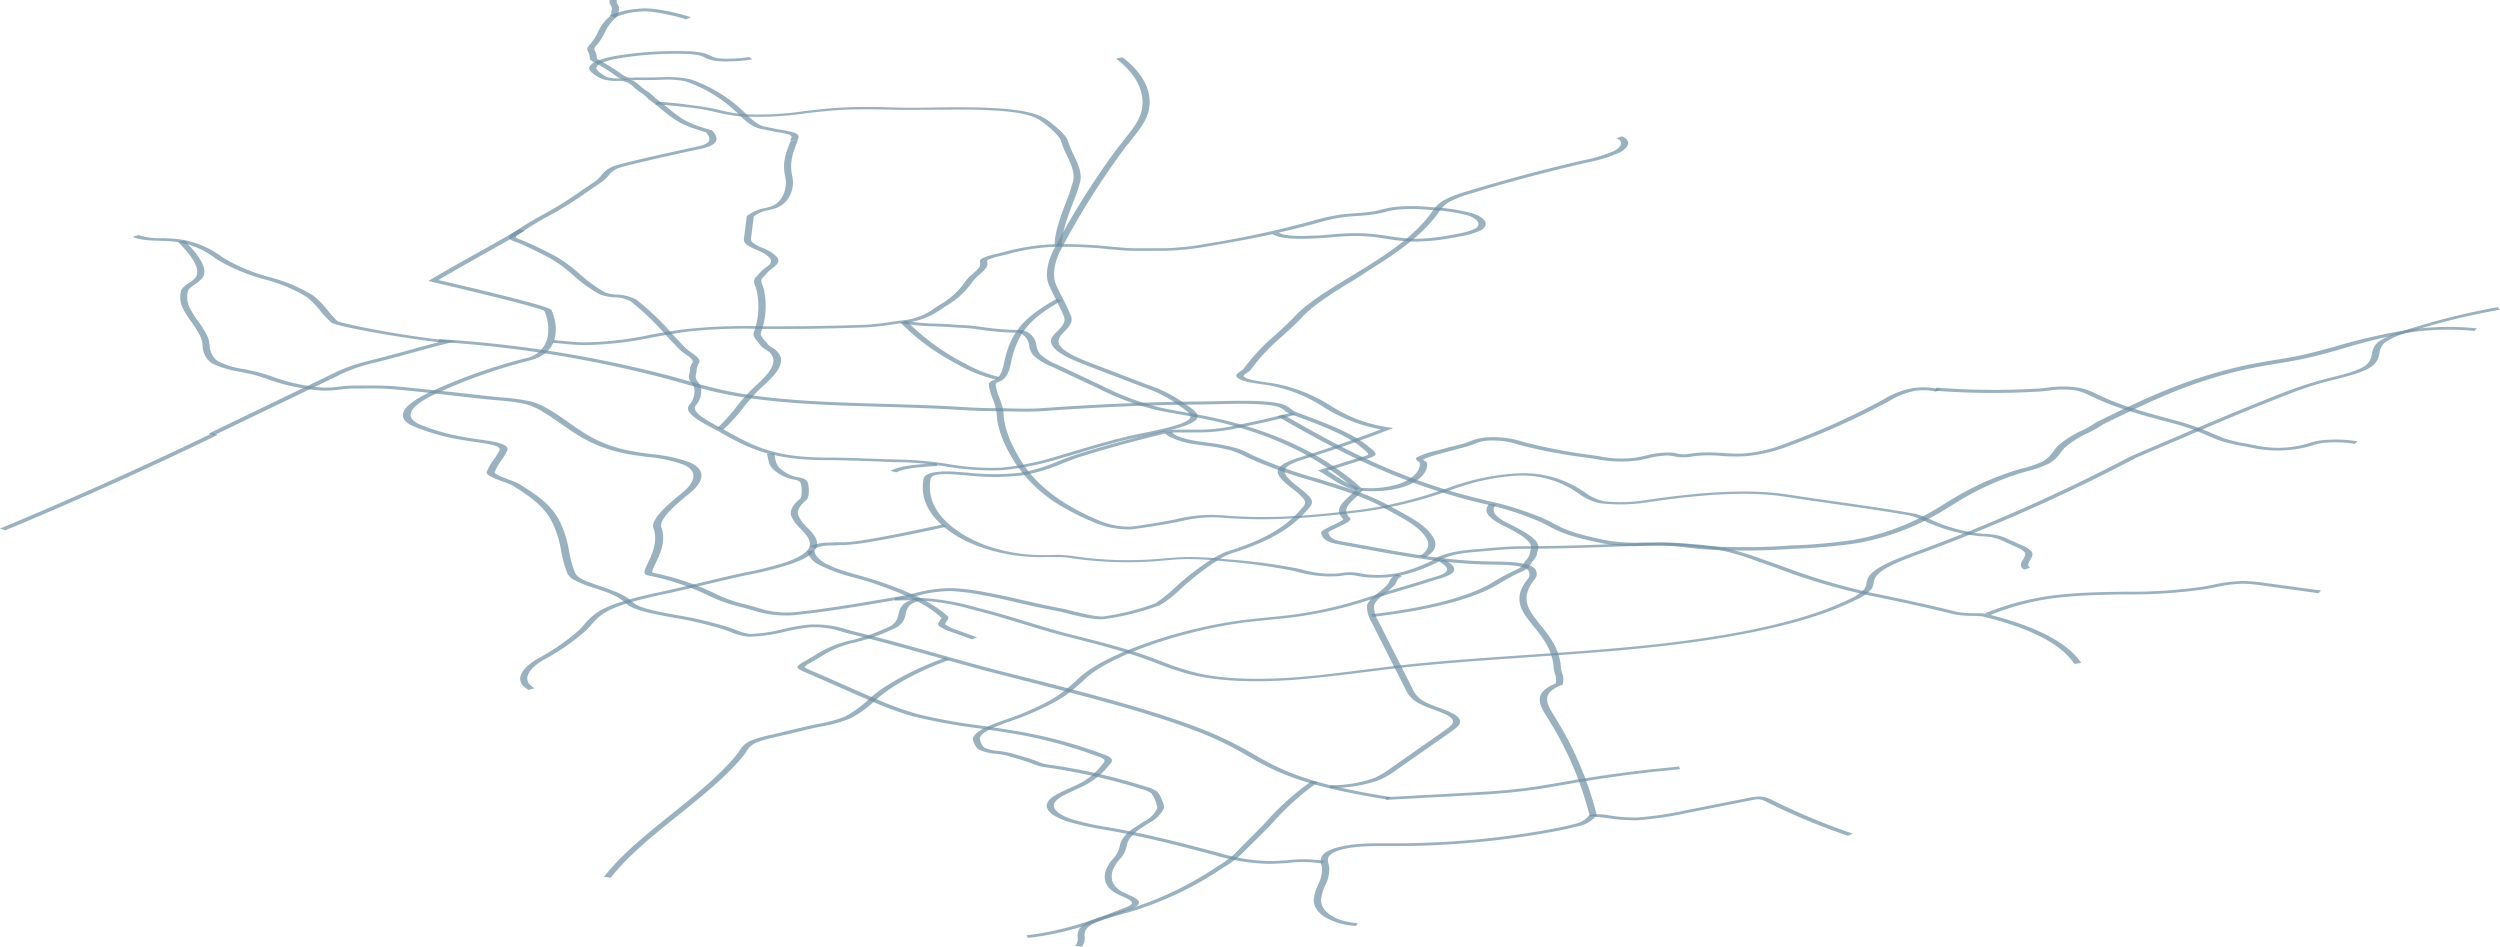 <svg id="Layer_3" data-name="Layer 3" xmlns="http://www.w3.org/2000/svg" viewBox="0 0 451.72 171.06">
  <defs>
    <style>
      .cls-1 {
        fill: rgba(255, 148, 156, 0.5);
        fill: rgba(231, 148, 36, 0.7);
        fill: rgba(112, 144, 165, 0.7);
      }
    </style>
  </defs>
  <title>transit</title>
  <g>
    <path class="cls-1" d="M134.8,354.55l.3-.48a215.22,215.22,0,0,1,42.19,6.78l2.31.65c2.24.64,4.56,1.3,7,1.83,8.54,1.84,18.89,2.14,28.89,2.43,4.16.12,8.45.25,12.59.48l1.18.07c1.77.1,3.6.21,5.41.22,1,0,2.1,0,3.13.05,2.1.05,4.27.1,6.32-.05,10.39-.74,19.49-1.12,28.62-1.2l2.87-.05c3.91-.09,8.35-.2,11.2.39a4.8,4.8,0,0,1,2.16,1,4.61,4.61,0,0,0,1.22.69c4.67,1.72,10,3.68,12.86,6.15l.24.2c.69.53,1.22,1,.86,1.37a4.31,4.31,0,0,1-1.63.65l-.46.13c-1.18.35-2.34.72-3.45,1.07l-3,.93c.57.33,1.08.66,1.58,1a18.26,18.26,0,0,0,4.23,2.18l-.91.37a18.76,18.76,0,0,1-4.43-2.27c-.59-.38-1.2-.77-1.88-1.15l-.34-.19.5-.15,3.45-1.07c1.12-.36,2.28-.72,3.47-1.08l.53-.15a3.44,3.44,0,0,0,1.11-.4c.2-.19-.48-.72-.81-1l-.27-.21c-2.79-2.4-7.78-4.24-12.6-6a5.8,5.8,0,0,1-1.43-.8,3.65,3.65,0,0,0-1.69-.78c-2.55-.53-7-.42-10.54-.34l-2.92.06c-9.06.07-18.08.45-28.4,1.19-2.22.16-4.47.1-6.65.05-1,0-2-.05-3-.05-1.91,0-3.79-.12-5.6-.22l-1.18-.07c-4.08-.23-8.36-.36-12.49-.48-10.14-.29-20.62-.6-29.4-2.48-2.53-.55-4.88-1.22-7.15-1.87l-2.3-.64A213.71,213.71,0,0,0,134.8,354.55Z" transform="translate(-55.73 -292.79)"/>
    <path class="cls-1" d="M274.87,393.74a11.81,11.81,0,0,1,3.62-1.62c3.37-1.17,8.47-2.94,12.11-7.1l.18-.19c.81-.91,1.08-1.22.33-2.11a12.71,12.71,0,0,0-1.76-1.55c-1.61-1.26-3.44-2.69-2.48-3.89.72-.91,2.76-1.56,4.57-2.12,4.78-1.5,9.42-3.11,13.8-4.79a28.51,28.51,0,0,1-10.29-4,27.13,27.13,0,0,0-10.18-4l-1-.14c-1.91-.27-4.07-.58-4.62-1.39-.22-.32.3-.67.75-1a2.19,2.19,0,0,0,.53-.42,36.55,36.55,0,0,1,5.8-6.16c1.23-1.13,2.51-2.3,3.62-3.48,2.22-2.36,6.37-4.87,10-7.08l2.53-1.55c5.14-3.19,9.12-6.07,11.85-9.76.09-.11.17-.23.25-.34a6.42,6.42,0,0,1,2-2,20.85,20.85,0,0,1,4.3-1.68c6.6-2,13.6-3.91,20.83-5.57l.22-.05a25.6,25.6,0,0,0,5.53-1.68c1.27-.66,1.86-1.7.45-2.31l1-.34c1.84.8,1.16,2.11-.42,2.93a27.37,27.37,0,0,1-5.95,1.82l-.21.05c-7.17,1.65-14.13,3.51-20.68,5.53a19,19,0,0,0-4,1.54,6.1,6.1,0,0,0-1.88,1.88l-.25.35c-2.78,3.75-6.81,6.66-12,9.89L301,343c-3.62,2.19-7.72,4.67-9.89,7-1.12,1.19-2.41,2.37-3.65,3.51a35.62,35.62,0,0,0-5.73,6.08,2.58,2.58,0,0,1-.66.55c-.3.21-.71.49-.62.62.4.58,2.17.83,3.89,1.08l1,.14A28.37,28.37,0,0,1,296,366a26,26,0,0,0,10.59,4l.91.13-.72.27c-4.62,1.79-9.53,3.51-14.61,5.1-1.73.54-3.51,1.1-4.11,1.86-.81,1,.9,2.36,2.41,3.54a13.68,13.68,0,0,1,1.83,1.61c.87,1,.49,1.47-.34,2.42l-.18.19c-3.76,4.29-9,6.12-12.5,7.33a11.42,11.42,0,0,0-3.25,1.41Z" transform="translate(-55.73 -292.79)"/>
    <path class="cls-1" d="M218.53,351.19l.67-.43a40.39,40.39,0,0,0,5.81.51c.9,0,1.84.09,2.7.15l1.68.1a31.37,31.37,0,0,1,3.65.34,49.89,49.89,0,0,0,7.59.56l-.09.5a53.16,53.16,0,0,1-8-.6,28.54,28.54,0,0,0-3.36-.31l-1.74-.11c-.82-.06-1.69-.09-2.61-.14A40.71,40.71,0,0,1,218.53,351.19Z" transform="translate(-55.73 -292.79)"/>
    <path class="cls-1" d="M93.41,371.14l22.26-10.73a32.06,32.06,0,0,1,3.43-1.48c1.26-.44,2.69-.8,4.07-1.15,2.47-.62,4.51-1.18,6.48-1.72,1.66-.46,3.37-.93,5.35-1.44-6.35-.73-18.5-2.8-19.44-3.58a17.46,17.46,0,0,1-1.88-2,15.4,15.4,0,0,0-2.55-2.6,28.08,28.08,0,0,0-7.62-3.18,33.81,33.81,0,0,1-8.34-3.45l-.53-.35a15.34,15.34,0,0,0-7.29-3c-.78-.09-1.69-.12-2.57-.15-1.91-.06-3.89-.13-5.07-.74l1.05-.31a11.94,11.94,0,0,0,4.22.56c.93,0,1.9.07,2.8.16a16.72,16.72,0,0,1,8,3.19l.52.34a32.85,32.85,0,0,0,8.07,3.34,29.25,29.25,0,0,1,7.91,3.31,15.63,15.63,0,0,1,2.64,2.68,16.71,16.71,0,0,0,1.83,2h0c.69.39,11.62,2.67,20,3.47l1.36.13-1.23.31c-2.47.62-4.51,1.18-6.48,1.72s-4,1.11-6.53,1.74c-1.34.33-2.72.68-3.9,1.1a29.46,29.46,0,0,0-3.27,1.41L94.4,371.43Z" transform="translate(-55.73 -292.79)"/>
    <path class="cls-1" d="M55.73,388.29l2.42-1c12.38-5.22,24.46-10.67,35.89-16.2l1,.29c-11.44,5.54-23.54,11-35.95,16.23l-2.42,1Z" transform="translate(-55.73 -292.79)"/>
    <path class="cls-1" d="M151.17,417.41c-2.93-1.69-.93-4.07,1.7-5.6a39.12,39.12,0,0,0,7.57-5.24c.35-.35.63-.67.9-1a12.77,12.77,0,0,1,1.81-1.77c2.35-1.85,7.11-3,11.91-4.05,2.51-.53,5.08-1.15,7.57-1.74s5.1-1.22,7.64-1.76a62.12,62.12,0,0,0,7.61-1.92c2.45-.87,3.92-1.89,4.15-2.87.25-1.13-.66-2.1-1.63-3.12a7,7,0,0,1-1.73-2.39c-.28-.86.32-2,1.59-3,.42-.33.37-2.12.2-2.69s-.52-.67-1.21-.81a7.27,7.27,0,0,1-2.16-.71c-2.18-1.19-2.35-2-2.6-3.17-.05-.24-.11-.51-.18-.8l1.28-.08c.08.3.13.56.18.81.25,1.19.39,1.85,2.39,2.93a5.67,5.67,0,0,0,1.75.58c1,.2,1.61.39,1.83,1.16.1.31.37,2.42-.33,3-1.15.89-1.7,1.92-1.46,2.67a6.62,6.62,0,0,0,1.66,2.29c1,1,2,2.09,1.7,3.33s-1.88,2.25-4.59,3.21a64,64,0,0,1-7.89,2c-2.51.53-5.08,1.15-7.57,1.74s-5.1,1.22-7.64,1.76c-4.59,1-9.14,2.1-11.32,3.81a11.8,11.8,0,0,0-1.74,1.71c-.28.31-.56.64-.92,1a39.56,39.56,0,0,1-7.71,5.34c-2.41,1.4-4.27,3.56-1.67,5.06l.09.05-1.08.3Z" transform="translate(-55.73 -292.79)"/>
    <path class="cls-1" d="M216.61,377.87c1.82-1,5.09-1.17,8-1.36l.32,0,.13.49-.32,0c-2.63.17-5.61.36-7.08,1.14Z" transform="translate(-55.73 -292.79)"/>
    <path class="cls-1" d="M203.73,394.84a4,4,0,0,1-2.17-2.5l1.29-.07c.43,2.3,4.17,3.37,8.14,4.5,1.3.37,2.64.75,3.89,1.19,4.36,1.51,9.21,3.44,12.14,6.24.22.22,0,.5-.2.79s-.38.52-.25.64a7.49,7.49,0,0,0,2.06,1l3.63,1.31-.91.37L227.71,407a8.21,8.21,0,0,1-2.32-1.11c-.31-.27-.06-.62.19-1,.11-.15.3-.41.24-.48-2.85-2.72-7.58-4.6-11.84-6.08-1.2-.42-2.53-.79-3.81-1.16A30.24,30.24,0,0,1,203.73,394.84Z" transform="translate(-55.73 -292.79)"/>
    <path class="cls-1" d="M185.25,370.21a30.2,30.2,0,0,0,3.48-3.83,32.32,32.32,0,0,1,3.52-3.88c2.7-2.4,4.77-4.87,1.69-6.65l0,0A2.57,2.57,0,0,1,193,355a3.08,3.08,0,0,0-.26-.33l0,0c-.47-.55-1.06-1.22-.8-1.83a13.59,13.59,0,0,0,.52-7.51,2.94,2.94,0,0,0-.23-.73c-.24-.61-.49-1.24.2-1.87.14-.13.31-.32.49-.52a6.26,6.26,0,0,1,1-.95c1.61-1.11,1.42-1.58,0-2.61a11.75,11.75,0,0,0-1.36-.66,10.57,10.57,0,0,1-1.77-.9c-.43-.36-.7-.63-.65-1.07l.5-4c0-.25.19-.35.42-.48a2.09,2.09,0,0,0,.27-.16,7.48,7.48,0,0,1,2.67-1l.77-.2c2.5-.67,3.28-3.61,2.86-5.38-.58-2.46,0-4.22,1-6.63l1.27,0c-1,2.38-1.55,4.11-1,6.51a5.29,5.29,0,0,1-.37,3.28,4.55,4.55,0,0,1-3.08,2.58l-.81.21a6.24,6.24,0,0,0-2.17.77,2.44,2.44,0,0,1-.39.24c-.13.07-.15.08-.16.2l-.5,4c0,.32.13.51.54.85a12.12,12.12,0,0,0,1.59.79,12.23,12.23,0,0,1,1.5.74c1.64,1.15,1.89,1.79,0,3.09a5.51,5.51,0,0,0-.88.87c-.19.21-.37.4-.53.55-.54.49-.33,1-.1,1.59a3.61,3.61,0,0,1,.24.77,13.85,13.85,0,0,1-.54,7.63c-.21.48.32,1.1.75,1.59l.05,0,.28.36a1.91,1.91,0,0,0,.8.72l0,0c3.4,2,1.24,4.58-1.6,7.11A31.53,31.53,0,0,0,190,366.5a31.68,31.68,0,0,1-3.53,3.88Z" transform="translate(-55.73 -292.79)"/>
    <path class="cls-1" d="M159.51,397.6a2.92,2.92,0,0,1-1.21-1.1,18.77,18.77,0,0,1-1.18-4.24c-.19-.93-.37-1.81-.56-2.4-1.28-4-2.65-5.92-8.21-9.33a12.55,12.55,0,0,0-1.7-.7c-1.47-.55-3-1.12-3-1.68a9.45,9.45,0,0,1,1.34-2.39,11.57,11.57,0,0,0,1-1.62c.26-.78-1.51-1.09-4.45-1.5-.9-.13-1.83-.26-2.65-.42a37.84,37.84,0,0,1-8.59-2.47c-2-.93-4-3,4.13-6.58a99,99,0,0,1,16.25-5.64,4.94,4.94,0,0,0,4-3.83,8.07,8.07,0,0,0-.6-4.74c-.25-.22-3.11-1.18-19.26-5l-1.2-.28-.5-.13.35-.2c2.56-1.52,5.32-3.07,8-4.57s5.41-3,8-4.56l1.07.25c-2.57,1.52-5.33,3.07-8,4.57s-5.15,2.9-7.61,4.35l.65.15c17.14,4,19.65,4.94,19.81,5.3,1.15,2.53,1.79,7.69-4,9.1a96.49,96.49,0,0,0-15.94,5.55c-3.22,1.4-8,4-4,5.94a37.22,37.22,0,0,0,8.22,2.35c.76.15,1.65.27,2.51.39,2.64.37,5.62.79,5.22,2a11.21,11.21,0,0,1-1,1.68,9.7,9.7,0,0,0-1.29,2.28c0,.36,1.49.92,2.59,1.33a14,14,0,0,1,1.87.79c5.69,3.49,7.08,5.44,8.39,9.52a23.28,23.28,0,0,1,.57,2.42,19,19,0,0,0,1.15,4.18c.5,1,2.34,1.59,4.47,2.32s4.55,1.54,5.86,2.86c1.09,1.1,4.11,1.66,7.93,2.37a67.67,67.67,0,0,1,9.81,2.34l.74.27a10.69,10.69,0,0,0,2.75.81,27.87,27.87,0,0,0,5.94-.87,39.35,39.35,0,0,1,4.62-.81,18.5,18.5,0,0,1,7,.89c.55.16,1.13.31,1.72.46,4.86,1.17,9.74,2.55,14.46,3.88,3.84,1.09,7.81,2.21,11.83,3.24l4.47,1.13c11.35,2.89,24.22,6.16,33.41,10a62.45,62.45,0,0,1,7.46,3.76c5,2.85,9.31,5.31,24.87,7.8l-.57.45c-15.88-2.53-20.5-5.17-25.38-7.95a60.1,60.1,0,0,0-7.36-3.71c-9.09-3.77-21.9-7-33.19-9.9L236,414.54c-4-1-8-2.16-11.87-3.24-4.92-1.39-9.57-2.7-14.4-3.87-.62-.15-1.21-.31-1.78-.47a15.78,15.78,0,0,0-6-.81,36.23,36.23,0,0,0-4.24.75,29.43,29.43,0,0,1-6.74.93,11.28,11.28,0,0,1-3.46-.94l-.7-.26a65.81,65.81,0,0,0-9.53-2.26c-3.9-.73-7.27-1.35-8.52-2.61s-3.41-2-5.54-2.7A20.86,20.86,0,0,1,159.51,397.6Z" transform="translate(-55.73 -292.79)"/>
    <path class="cls-1" d="M94.14,358.49l-.31-.19a4,4,0,0,1-1.49-3.07,5.93,5.93,0,0,0-.34-1.49A16.67,16.67,0,0,0,90.34,351a16.21,16.21,0,0,1-1.68-2.74,4.45,4.45,0,0,1-.22-2.93c.13-.5.81-1,1.47-1.44a4.08,4.08,0,0,0,1.26-1.11c.89-1.74-1.4-4.28-2.78-5.79l-.47-.53,1.23-.18.46.52c1.42,1.56,3.78,4.17,2.83,6A4.54,4.54,0,0,1,91,344.13c-.62.44-1.21.85-1.31,1.25a4.39,4.39,0,0,0,.21,2.8,17,17,0,0,0,1.66,2.7,16.21,16.21,0,0,1,1.68,2.74,6.07,6.07,0,0,1,.36,1.55A3.73,3.73,0,0,0,95,358a14.62,14.62,0,0,0,4.82,1.48c1.25.26,2.53.52,3.66.88l1.14.37a34.14,34.14,0,0,0,9.54,2.1,18.43,18.43,0,0,0,2.76-.17,22.12,22.12,0,0,1,2.91-.21h1.84c1.77,0,3.6,0,5.24.12,3.37.3,6.67.68,9.87,1s6.47.75,9.8,1.05a33.06,33.06,0,0,1,5.08.72,12.39,12.39,0,0,1,3,1.28c1.38.78,2.61,1.65,3.8,2.48,3,2.14,5.93,4.16,11.26,5.18,1.15.21,2.42.39,3.66.55a27.37,27.37,0,0,1,7.12,1.56c2.59,1.2,2.62,3.19.09,5.31l-.56.47c-2,1.65-5.34,4.42-4.79,5.94.88,2.45-.29,4.89-1.07,6.5-.34.7-.72,1.49-.54,1.66a46.62,46.62,0,0,1,11,3.63,26.64,26.64,0,0,0,5.37,2c1,.24,1.79.47,2.51.67a16.4,16.4,0,0,0,7.64.74c5.19-.53,13.72-2,18.3-2.8.88-.16,1.78-.36,2.66-.56a25.36,25.36,0,0,1,6.81-.89,43,43,0,0,1,6.32.83c2.43.45,4.54.94,6.59,1.41s4.11.94,6.49,1.39c.55.1,1.26.27,2.09.48,1.7.42,4.56,1.13,5.74,1a45.45,45.45,0,0,0,9.38-2.38,29.58,29.58,0,0,0,3.38-2.71,49.8,49.8,0,0,1,7-5.42l1,.27a49.1,49.1,0,0,0-6.89,5.32,21.1,21.1,0,0,1-3.66,2.87,47.39,47.39,0,0,1-9.9,2.51c-1.79.25-4.48-.41-6.86-1-.8-.2-1.48-.37-2-.46-2.43-.45-4.54-.93-6.59-1.4s-4.11-1-6.49-1.39a40,40,0,0,0-5.91-.79,23.12,23.12,0,0,0-6,.82c-.91.21-1.85.42-2.79.58-4.62.81-13.22,2.3-18.52,2.83a19.17,19.17,0,0,1-8.7-.8c-.71-.2-1.51-.43-2.44-.66a27.89,27.89,0,0,1-5.64-2.07,45.22,45.22,0,0,0-10.77-3.54c-.9-.21-.61-.82,0-2.14.76-1.58,1.91-4,1.06-6.34-.6-1.67,2.72-4.41,4.91-6.22l.55-.47c.87-.72,3.43-3.22.06-4.8a25.54,25.54,0,0,0-6.6-1.42c-1.27-.17-2.58-.35-3.79-.58-5.66-1.08-8.76-3.26-11.77-5.36-1.18-.83-2.39-1.68-3.75-2.45a11,11,0,0,0-2.72-1.16,31.26,31.26,0,0,0-4.68-.65c-3.36-.3-6.67-.69-9.87-1.06s-6.46-.74-9.79-1c-1.49-.14-3.24-.12-4.93-.11H119.7a21.53,21.53,0,0,0-2.52.19,21,21,0,0,1-3.25.19,36,36,0,0,1-10.22-2.21l-1.12-.36c-1-.33-2.27-.58-3.46-.83A17.89,17.89,0,0,1,94.14,358.49Z" transform="translate(-55.73 -292.79)"/>
    <path class="cls-1" d="M155.46,354.72l.34-.49,2.06.19a32.71,32.71,0,0,0,3.74.23,61.21,61.21,0,0,0,11.75-1.39c2.05-.37,4.16-.76,6.32-1a99.87,99.87,0,0,1,13.7-.51l2.8,0c5.15,0,10.51-.08,15.94-.28a41.94,41.94,0,0,0,4.49-.5l1.84-.26a11.63,11.63,0,0,0,6.24-2.29l.86-.56a14,14,0,0,0,4.69-4.32,7.09,7.09,0,0,1,1.14-1.15c.64-.58,1.37-1.24,1.43-1.61a1.55,1.55,0,0,0,0-.6c-.05-.26-.05-.4.45-.74a13.27,13.27,0,0,1,2.75-.83l.89-.22a40,40,0,0,1,8.84-1.45,80.75,80.75,0,0,1,11,.44l2.44.2c1.3.1,3.61.08,5.47.06l1.67,0a47.27,47.27,0,0,0,7.67-.86l.36-.05A171.24,171.24,0,0,0,291.75,333l1-.27a36.77,36.77,0,0,1,5.39-1.19c.86-.11,1.73-.17,2.58-.23a29.71,29.71,0,0,0,3.17-.33c.52-.09,1-.21,1.53-.34s1.24-.3,1.94-.41a30.41,30.41,0,0,1,6.95,0,33.93,33.93,0,0,1,7.58,1.13c2.12.72,3.21,2.06,1.34,3.08a15.15,15.15,0,0,1-4.07,1.13,39.93,39.93,0,0,1-7.59.88,36.89,36.89,0,0,1-5.46-.53,38.63,38.63,0,0,0-4.44-.48,43.36,43.36,0,0,0-5.28.22c-1,.08-2.05.16-3.1.21-2.84.13-6.21.15-7.62-.77-3.24.7-6.79,1.37-10.91,2.06l-.36.06a49.6,49.6,0,0,1-8.19.89l-1.64,0c-1.92,0-4.32.05-5.75-.06l-2.47-.21a78.19,78.19,0,0,0-10.52-.43,37.2,37.2,0,0,0-8.27,1.37l-.91.22a16.81,16.81,0,0,0-2.27.65c-.32.21-.31.24-.27.45a1.65,1.65,0,0,1,0,.65c-.07.47-.81,1.14-1.53,1.78a7.51,7.51,0,0,0-1.07,1.08,14.63,14.63,0,0,1-4.84,4.46l-.85.56a13.46,13.46,0,0,1-7,2.53c-.58.07-1.18.16-1.78.25a46.2,46.2,0,0,1-4.84.53c-5.48.2-10.89.3-16.08.28l-2.81,0a96.14,96.14,0,0,0-13.25.48c-2.08.27-4.16.66-6.17,1a64.26,64.26,0,0,1-12.35,1.44,34.31,34.31,0,0,1-4-.24C156.89,354.85,156.26,354.78,155.46,354.72Zm131.32-19.9c1.07.67,3.82.66,6.41.54,1,0,2-.12,3-.2a48.34,48.34,0,0,1,5.67-.23,43.31,43.31,0,0,1,4.77.51,35,35,0,0,0,5,.5,38.45,38.45,0,0,0,7-.83,14.11,14.11,0,0,0,3.54-.95c1.42-.78.49-1.87-1.2-2.44a31.57,31.57,0,0,0-7-1,27.83,27.83,0,0,0-6.2,0,17.18,17.18,0,0,0-1.73.37c-.54.13-1.1.26-1.7.37a34.1,34.1,0,0,1-3.49.36c-.84.06-1.64.12-2.4.21a34.74,34.74,0,0,0-5,1.13l-1,.27C290.63,333.91,288.76,334.38,286.78,334.82Z" transform="translate(-55.73 -292.79)"/>
    <path class="cls-1" d="M343,440.34A60.66,60.66,0,0,0,335.66,423l-.45-.72c-1.3-2.1-2.64-4.26,1.62-6a3.19,3.19,0,0,0-.15-1.77,5,5,0,0,1-.22-1c-.2-3.31-2-5.56-3.63-7.55-2.12-2.62-3.95-4.88-1.09-8.51a1.22,1.22,0,0,0-.1-1.81c-.65-.53-2.72-.81-6.18-.83-8.21-.07-15.61-1.43-23.44-2.87l-4.57-.83c-2.38-.42-2.79-1.2-3-2-.09-.34.74-.76,2.11-1.42.68-.33,2-.95,1.88-1.11-1.62-1.6-.37-2.77.95-4a13.81,13.81,0,0,0,1.26-1.28c-7.06-6.43-16.7-10.84-28.65-13.09l-2.59-.46c-1.75-.3-3.56-.61-5.23-1A49.07,49.07,0,0,1,254,362.88L245.7,359a10.72,10.72,0,0,1-3.26-2,3.71,3.71,0,0,1-.75-1.73,2.71,2.71,0,0,0-2-2.4l.91-.37a3.1,3.1,0,0,1,2.39,2.69,3.48,3.48,0,0,0,.7,1.62,10.17,10.17,0,0,0,3.05,1.86l8.26,3.9a48.1,48.1,0,0,0,9.93,3.75c1.6.39,3.38.69,5.09,1,.87.15,1.76.3,2.62.47,12.27,2.31,22.13,6.81,29.31,13.39l.09.08-.07.09a13,13,0,0,1-1.37,1.41c-1.33,1.24-2.37,2.21-.93,3.63.4.4-.76,1-2.11,1.61-.69.33-1.84.89-1.81,1,.23.81.66,1.31,2.32,1.6l4.58.83c7.72,1.42,15,2.76,22.95,2.82,4,0,6.37.39,7.23,1.1a1.44,1.44,0,0,1,.16,2.15c-2.75,3.49-1.05,5.58,1.09,8.23,1.63,2,3.48,4.3,3.69,7.67a4.94,4.94,0,0,0,.21,1,3.11,3.11,0,0,1,.12,2l0,.09-.16.06c-3.92,1.51-2.7,3.47-1.41,5.55l.44.73a60.47,60.47,0,0,1,7.32,17.46Z" transform="translate(-55.73 -292.79)"/>
    <path class="cls-1" d="M229.05,389.9c-4.86-2.81-7.19-6.51-6.46-10.46a1.05,1.05,0,0,1,.51-.81c.84-.55,2.67-.77,5.17-.61l2.4.18a42.18,42.18,0,0,0,9.46,0,30.07,30.07,0,0,0,6.63-2c1.14-.45,2.32-.92,3.59-1.31,4.3-1.34,8.24-2.43,13.14-3.65l1-.27a16,16,0,0,1,4.72-.54h.64c.8,0,1.7,0,2.43,0a32.24,32.24,0,0,0,7.47-.93l.43-.09c3.07-.63,6.1-1.33,9-2.09l.68.4c-2.94.77-6,1.49-9.13,2.12l-.42.09a34.09,34.09,0,0,1-8.22,1c-.68,0-1.56,0-2.33,0h-.64a12.91,12.91,0,0,0-3.95.46l-1.05.26c-4.87,1.21-8.77,2.3-13,3.62-1.21.38-2.35.83-3.46,1.27a32.23,32.23,0,0,1-7.12,2.13,44,44,0,0,1-10.2,0l-2.36-.17c-.89-.06-3-.14-3.77.35a.78.78,0,0,0-.34.58c-.84,4.6,2.56,8.84,9.3,11.65a30.43,30.43,0,0,0,11.34,2l1,0c.68,0,1.39-.07,2.12,0a22.4,22.4,0,0,1,2.59.27l.4.06a65.86,65.86,0,0,0,13.54.43l1.83-.14c1.38-.12,2.81-.24,4.25-.26a60.32,60.32,0,0,1,7,.4A108.22,108.22,0,0,1,290,395.47l.9.21a19,19,0,0,0,6.46.74l.61-.08a12.15,12.15,0,0,1,1.56-.15,10.75,10.75,0,0,1,2.27.24l.65.12a18.72,18.72,0,0,0,7-.5,27.89,27.89,0,0,0,5.54-2.23l1,.29a29.1,29.1,0,0,1-5.87,2.34,21.68,21.68,0,0,1-8.27.56l-.72-.13a8.27,8.27,0,0,0-1.68-.2,10,10,0,0,0-1.15.12l-.7.09a21.42,21.42,0,0,1-7.47-.79l-.88-.2a107.76,107.76,0,0,0-12.48-1.7,57.43,57.43,0,0,0-6.62-.39c-1.33,0-2.64.13-4,.25l-1.87.15a68.79,68.79,0,0,1-14.21-.46l-.41-.06a22,22,0,0,0-2.26-.24c-.59,0-1.2,0-1.85,0l-1.09,0a33,33,0,0,1-12.3-2.09A27.19,27.19,0,0,1,229.05,389.9Z" transform="translate(-55.73 -292.79)"/>
    <path class="cls-1" d="M301.49,381.42l.31-.49a17.23,17.23,0,0,0,6.64-.68c2.48-.84,4-2.34,3.83-3.81,0-.11-.15-.2-.3-.3s-.63-.4-.2-.74a14.32,14.32,0,0,1,3.5-1.17l.32-.09,2.21-.59L320,373c.32-.09.71-.23,1.13-.39a11.16,11.16,0,0,1,2.63-.74,17.66,17.66,0,0,1,7.2.76c.39.11.8.22,1.23.32a95.42,95.42,0,0,0,10.6,2l1.83.26a20.07,20.07,0,0,0,6.73.26c.43-.07.95-.19,1.5-.31a17.12,17.12,0,0,1,4.78-.6c.42,0,.79.11,1.15.17a5.66,5.66,0,0,0,1.12.15,7.78,7.78,0,0,0,1.38-.14l.63-.09a28.72,28.72,0,0,1,5.16,0c1.18.07,2.3.13,3.41.09a25.07,25.07,0,0,0,7.94-1.83,130.63,130.63,0,0,0,17.64-7.95l.13-.08a15.73,15.73,0,0,1,4-1.71,12.48,12.48,0,0,1,6.19,0l-.9.38a9.49,9.49,0,0,0-4.64.07,14.21,14.21,0,0,0-3.63,1.56l-.14.08a132.16,132.16,0,0,1-17.82,8,27.71,27.71,0,0,1-8.77,2c-1.26.05-2.51,0-3.71-.09a24.65,24.65,0,0,0-4.55,0l-.56.08a11.34,11.34,0,0,1-1.94.18,10.88,10.88,0,0,1-1.6-.2c-.31-.06-.6-.11-.89-.14a15.08,15.08,0,0,0-3.83.55c-.58.12-1.13.25-1.63.33a22.75,22.75,0,0,1-7.72-.25l-1.78-.25a97.34,97.34,0,0,1-10.86-2l-1.26-.33a14.93,14.93,0,0,0-6.15-.69,9.71,9.71,0,0,0-2,.6c-.46.17-.89.34-1.31.45l-2.21.59-2.2.59-.33.09a20.4,20.4,0,0,0-3,1c-.11.09-.07.12.17.27s.45.29.47.53c.17,1.62-1.52,3.28-4.31,4.22A20.3,20.3,0,0,1,301.49,381.42Z" transform="translate(-55.73 -292.79)"/>
    <path class="cls-1" d="M314.61,394c1.25-1,4-1.68,7.43-1.94l2.18-.18c2.13-.19,4.34-.38,6.49-.39,5.82,0,11.94-.19,19.26-.49,8.18-.33,14.41.06,19,1.19a49.54,49.54,0,0,1,4.93,1.56l1.13.4,2.87,1a111.36,111.36,0,0,0,16.19,4.8c6,1.22,11.3,2.4,15.36,3.43a18.93,18.93,0,0,0,3,.21c.82,0,1.52,0,2,.11l.09,0c9,2.18,14.79,5.17,17.25,8.89l-1.25.15c-2.38-3.6-8-6.49-16.69-8.6-.28,0-.92-.06-1.54-.07a18.74,18.74,0,0,1-3.59-.3c-4-1-9.32-2.19-15.27-3.4A111.84,111.84,0,0,1,377,395.52c-.94-.34-1.89-.68-2.86-1L373,394.1a49.5,49.5,0,0,0-4.76-1.51c-4.39-1.07-10.36-1.44-18.25-1.12-7.36.3-13.52.46-19.38.49-2,0-4.15.2-6.21.38l-2.22.19c-3,.22-5.4.84-6.46,1.64Z" transform="translate(-55.73 -292.79)"/>
    <path class="cls-1" d="M248.23,384.66a25.69,25.69,0,0,1-9.13-8.31c-2.12-3.37-3.19-6.27-3.29-8.85a9.65,9.65,0,0,0-.72-2.66,11,11,0,0,1-.67-2.28c-.09-.65.24-.84.8-1.06s1.41-.57,1.88-2.9c1.14-5.6,3.36-8.36,9.53-11.78l1,.26c-6,3.34-8.17,6-9.29,11.53-.5,2.5-1.51,2.92-2.25,3.22-.33.13-.49.19-.43.67a11.42,11.42,0,0,0,.67,2.23,10.13,10.13,0,0,1,.73,2.73c.1,2.54,1.16,5.41,3.26,8.75,2.66,4.23,7.25,7.76,13.64,10.47a13.68,13.68,0,0,0,5.83,1.27c1.06,0,7.45-1.1,8.52-1.36a26.9,26.9,0,0,1,9.38-.6c4.3.26,10.2.63,24-1.12a74.58,74.58,0,0,0,14.07-3.36l1.33-.44a42.91,42.91,0,0,1,12.4-2.72,19.41,19.41,0,0,1,12.85,3.58,8.62,8.62,0,0,0,3.27,1.44,29.18,29.18,0,0,0,7.74-.25c7.68-1.12,17.55-2.23,25.74-.93,3,.47,6,.9,8.95,1.31,4.46.64,9.07,1.29,13.64,2.11l.1,0a24.69,24.69,0,0,1,2.78,1.05,29.15,29.15,0,0,0,9.37,2.58l.4,0a18.22,18.22,0,0,1,2.1.23,8.86,8.86,0,0,1,2.18.75l2.45,1.11a4.19,4.19,0,0,1,1.8,1.16c.29.48,0,1-.3,1.47s-.62,1.07,0,1.44l-1.08.3c-.95-.55-.58-1.2-.2-1.82.27-.45.52-.88.31-1.25a3.86,3.86,0,0,0-1.55-1l-2.45-1.11a8.07,8.07,0,0,0-1.82-.63,17.13,17.13,0,0,0-1.79-.2l-.42,0a31.32,31.32,0,0,1-10-2.72,26.51,26.51,0,0,0-2.56-1c-4.51-.81-9.08-1.45-13.5-2.08-2.94-.42-6-.85-9-1.32-7.78-1.24-17.34-.15-24.79.93a32.09,32.09,0,0,1-8.75.24,9.88,9.88,0,0,1-3.78-1.62,17.49,17.49,0,0,0-11.66-3.36,40.29,40.29,0,0,0-11.65,2.59l-1.34.45a77.26,77.26,0,0,1-14.54,3.45c-14.1,1.79-20.42,1.4-24.61,1.15A23.72,23.72,0,0,0,269,387c-1.14.28-7.73,1.39-9.14,1.44A15.85,15.85,0,0,1,253,387,42.73,42.73,0,0,1,248.23,384.66Z" transform="translate(-55.73 -292.79)"/>
    <path class="cls-1" d="M414.37,403.62a49.19,49.19,0,0,1,14.87-3.5c3.47-.32,7.08-.37,10.57-.42a89.85,89.85,0,0,0,14.26-.95l1.47-.29a27.81,27.81,0,0,1,5.35-.69,28.63,28.63,0,0,1,3.91.32l10.34,1.41-.5.47-10.34-1.41a24.74,24.74,0,0,0-3.48-.3,25.09,25.09,0,0,0-4.75.64l-1.52.29a92,92,0,0,1-14.78,1c-3.42.05-7,.11-10.31.41a46.51,46.51,0,0,0-14.14,3.33Z" transform="translate(-55.73 -292.79)"/>
    <path class="cls-1" d="M267,371.67a2.41,2.41,0,0,1-.78-.66l1.25-.16c.47.7,2.11,1.27,4.87,1.69l1.74.25a32.46,32.46,0,0,1,5.11,1,15.61,15.61,0,0,1,2.54,1.09l.52.26a82.64,82.64,0,0,0,11.46,4.11c4.54,1.39,9.23,2.83,12.62,4.69.42.24.86.47,1.3.71,2.35,1.26,4.78,2.56,6.12,4s2.37,3.15-.47,4.87l-1.07-.24c2.52-1.53,1.58-3.1.32-4.43s-3.67-2.64-6-3.88c-.44-.24-.88-.47-1.3-.71-3.3-1.81-7.92-3.22-12.4-4.6a82.91,82.91,0,0,1-11.65-4.18l-.52-.26a14.58,14.58,0,0,0-2.36-1,30.56,30.56,0,0,0-4.75-.89l-1.79-.25A14.87,14.87,0,0,1,267,371.67Z" transform="translate(-55.73 -292.79)"/>
    <path class="cls-1" d="M241.49,462.26l-.29-.47c7.21-.82,13.09-3.15,17.81-5a4,4,0,0,0,1.14-.59c.46-.5-.62-1-1.67-1.47-.23-.1-.46-.2-.67-.31-2.14-1-2.89-2.54-2.23-4.47A7,7,0,0,1,256.8,448a4.63,4.63,0,0,0,1.25-2.29,3.43,3.43,0,0,1,.73-1.65l.06-.09a8.87,8.87,0,0,1,2-1.73l.06,0c.56-.4,1.06-.73,1.51-1a5.19,5.19,0,0,0,2.44-2.44,6,6,0,0,0-1.11-2.69,4.76,4.76,0,0,0-1.54-.69,108.35,108.35,0,0,0-17.65-4,8.68,8.68,0,0,1-2.21-.62l-.83-.32c-1-.33-1.49-.47-2.11-.65-.41-.12-.88-.25-1.58-.47a14.92,14.92,0,0,0-2.09-.37,8.53,8.53,0,0,1-3.24-.82c-.48-.35-1.12-1.65-.95-2.07.59-1.42,3.42-2.41,6.15-3.37,1.07-.38,2.18-.77,3.13-1.18,5.31-2.29,6.73-3.32,10-6.37,4.7-4.35,18.76-9.16,30.69-10.49,1.06-.12,2.15-.23,3.2-.33,2.43-.24,4.94-.48,7.23-.9a74.12,74.12,0,0,0,9.56-2.3c2.08-.68,4.1-1.28,6-1.86s4-1.16,6-1.83c.3-.1.63-.2,1-.29,2.17-.64,4.22-1.25,1.14-3l1.07-.3c3.78,2.1.75,3-1.47,3.64-.32.09-.63.18-.91.28-2.07.68-4.1,1.27-6.05,1.85s-3.95,1.16-6,1.83a74.29,74.29,0,0,1-9.87,2.39c-2.42.43-5,.68-7.48.93-1,.1-2.12.2-3.16.32-11.58,1.3-25.22,6-29.79,10.18-3.19,3-4.7,4.12-10.27,6.52-1,.43-2.13.83-3.23,1.22-2.68.94-5.2,1.83-5.71,3.06a2.76,2.76,0,0,0,.82,1.78,7.49,7.49,0,0,0,2.6.6,16.77,16.77,0,0,1,2.43.45c.68.21,1.14.34,1.54.45.65.19,1.16.33,2.19.68.35.12.63.23.9.34a6.48,6.48,0,0,0,1.78.52A109.05,109.05,0,0,1,263,435a5.38,5.38,0,0,1,1.86.86c.42.39,1.38,2.48,1.19,2.95a5.73,5.73,0,0,1-2.62,2.62c-.44.29-.93.61-1.48,1l-.05,0a8.37,8.37,0,0,0-1.84,1.61l-.06.09a3.11,3.11,0,0,0-.69,1.54A4.86,4.86,0,0,1,258,448.1a6.93,6.93,0,0,0-1.18,1.86c-.61,1.8.06,3.19,2,4.12l.64.3c1.22.55,2.59,1.16,1.88,1.93a4.44,4.44,0,0,1-1.45.79C255.07,459,249.05,461.41,241.49,462.26Z" transform="translate(-55.73 -292.79)"/>
    <path class="cls-1" d="M200.33,413.83a1.27,1.27,0,0,1-.52-.43c-.09-.21.32-.56,1.22-1.07.7-.38,1.28-.73,1.83-1.07a19.54,19.54,0,0,1,6.81-2.8,36.72,36.72,0,0,0,6.9-2.51,2.88,2.88,0,0,0,1.51-2.21c.27-1.08.54-2.2,3.23-2.78l.58.42c-2.06.45-2.27,1.34-2.52,2.37a3.24,3.24,0,0,1-1.76,2.47,37.6,37.6,0,0,1-7.32,2.65,18.12,18.12,0,0,0-6.35,2.63c-.56.35-1.15.7-1.86,1.09a3.42,3.42,0,0,0-1,.71s.18.22,1.28.69c2.1.89,4,1.73,5.85,2.55s3.74,1.66,5.83,2.54a56.49,56.49,0,0,0,7.37,2.71A99.49,99.49,0,0,0,233,423.9c1.86.27,3.78.55,5.62.86a85.79,85.79,0,0,1,16.7,4.4,3,3,0,0,1,1.19.67c.31.4,0,.83-.32,1.14a13.55,13.55,0,0,1-4,3.48c-.67.37-1.45.72-2.21,1.07-1.7.77-3.31,1.5-3.73,2.39-.57,1.19,1.29,2.29,3.23,2.93a50.92,50.92,0,0,0,6.49,1.43l1.44.25c6.72,1.22,13,2.89,18.51,4.36a34.69,34.69,0,0,0,9.1,1.5c1.08,0,2.25-.08,3.38-.16a23.72,23.72,0,0,1,6.83.17l-.74.42a21.46,21.46,0,0,0-5.95-.1c-1.18.08-2.41.16-3.6.16a36.55,36.55,0,0,1-9.8-1.58c-5.49-1.46-11.71-3.11-18.35-4.32l-1.42-.25a52.07,52.07,0,0,1-6.77-1.5c-2.83-.93-4.18-2.19-3.62-3.37s2.3-1.84,4-2.64c.74-.33,1.5-.67,2.13-1a12.81,12.81,0,0,0,3.82-3.34c.28-.32.49-.6.3-.84a2.42,2.42,0,0,0-.9-.48A84,84,0,0,0,238,425.21c-1.81-.3-3.72-.58-5.56-.84a101.43,101.43,0,0,1-11.81-2.17,58.58,58.58,0,0,1-7.56-2.77c-2.1-.89-4-1.74-5.85-2.55s-3.74-1.66-5.83-2.55A7.55,7.55,0,0,1,200.33,413.83Z" transform="translate(-55.73 -292.79)"/>
    <path class="cls-1" d="M164.86,451.23c3.07-4,7.74-7.75,12.25-11.37,4.28-3.43,8.69-7,11.74-10.71.17-.21.31-.44.46-.65a4.3,4.3,0,0,1,2.24-1.94,23.25,23.25,0,0,1,3.3-.95l6.51-1.55c.71-.17,1.47-.32,2.21-.47a22.82,22.82,0,0,0,4.88-1.35,19.72,19.72,0,0,0,4.21-3.06l.47-.41c2.86-2.49,7.87-5.16,13.4-7.14l.85.35c-5.4,1.94-10.29,4.54-13.07,7l-.48.41a19.72,19.72,0,0,1-4.38,3.17,23.78,23.78,0,0,1-5.33,1.5c-.75.15-1.46.3-2.14.46l-6.5,1.54a22.32,22.32,0,0,0-3,.87,3.73,3.73,0,0,0-1.91,1.7,5.57,5.57,0,0,1-.48.67c-3.07,3.78-7.51,7.34-11.8,10.79-4.49,3.6-9.14,7.33-12.18,11.29Z" transform="translate(-55.73 -292.79)"/>
    <path class="cls-1" d="M202,391.55a8,8,0,0,1,3.24-.72c.6,0,1.19-.05,1.76-.06s1,0,1.45,0a37,37,0,0,0,4-.5c5-.82,10.18-2,13.66-2.72l.59.42c-3.5.78-8.75,1.92-13.81,2.75a38.11,38.11,0,0,1-4.34.54c-.54,0-1.06,0-1.57.05s-1.09,0-1.61.05a6.28,6.28,0,0,0-2.3.49Z" transform="translate(-55.73 -292.79)"/>
    <path class="cls-1" d="M227.35,357.85a39.23,39.23,0,0,1-8.91-6.78l1.21-.2a40.72,40.72,0,0,0,10.4,7.58,24.62,24.62,0,0,0,6.42,2.51l-.71.43a26.21,26.21,0,0,1-6.78-2.63C228.42,358.46,227.88,358.15,227.35,357.85Z" transform="translate(-55.73 -292.79)"/>
    <path class="cls-1" d="M174.14,311.65l.26-.49c2.82.16,4.84.44,6.46.66l1.32.18a36.59,36.59,0,0,1,3.63.69,29.91,29.91,0,0,0,3.93.71,54.68,54.68,0,0,0,11.38-.54c2.3-.26,4.68-.54,7-.65,2.82-.13,5.51-.14,9,0,2.5.08,5.14.05,7.69,0s5.12-.05,7.63,0c5.17.15,10.29.53,12.62,2.33,1.16.89,3.31,2.54,3.68,3.83a17.68,17.68,0,0,0,1,2.42c.73,1.53,1.49,3.11,1.19,4.71a26.54,26.54,0,0,1-1.25,3.75c-1,2.55-2.17,5.72-2.08,7.88l-1.29,0c-.09-2.2,1.12-5.39,2.1-8a27.41,27.41,0,0,0,1.24-3.71c.28-1.54-.46-3.09-1.17-4.59a16.09,16.09,0,0,1-1-2.45c-.35-1.21-2.44-2.82-3.56-3.68-2.07-1.59-6.82-1.94-11.64-2.08-2.44-.07-5,0-7.5,0s-5.26.06-7.83,0c-3.41-.11-6-.1-8.75,0-2.26.11-4.58.38-6.82.63a58.15,58.15,0,0,1-12.07.55,30.42,30.42,0,0,1-4.25-.76c-1.15-.26-2.23-.5-3.39-.65l-1.36-.18C178.78,312.07,176.83,311.8,174.14,311.65Z" transform="translate(-55.73 -292.79)"/>
    <path class="cls-1" d="M296,435.16l.12-.49a23.17,23.17,0,0,0,7.83-1.27,14.06,14.06,0,0,0,2.8-1.62l10-7c.67-.47,1.44-1,1.5-1.54.11-.91-1.65-1.57-3.52-2.26a20.16,20.16,0,0,1-2.85-1.22h0a5.42,5.42,0,0,1-2.27-2.59l-6-11.86a6,6,0,0,1-.9-2.87c.06-1,1.13-1.82,2.18-2.65a13.94,13.94,0,0,0,1.53-1.37,2.81,2.81,0,0,0,.39-.62,2.15,2.15,0,0,1,1.41-1.24l.92.32a1.63,1.63,0,0,0-1.06,1,2.72,2.72,0,0,1-.44.7A11.79,11.79,0,0,1,306,400c-1,.83-2,1.6-2,2.45a5.74,5.74,0,0,0,.88,2.76l6,11.86a5,5,0,0,0,2.09,2.43h0a20,20,0,0,0,2.7,1.14c2,.74,4,1.49,3.88,2.62-.08.65-.92,1.24-1.67,1.77l-10,7a14.3,14.3,0,0,1-3,1.73A25.59,25.59,0,0,1,296,435.16Z" transform="translate(-55.73 -292.79)"/>
    <path class="cls-1" d="M306.22,437.31l-.1-.49,13.48-.72c3.77-.2,7.66-.41,11.35-.87,2.43-.3,4.82-.72,7.13-1.13l2.34-.41c6-1,12.31-1.83,18.67-2.4l.22.48c-6.28.56-12.48,1.36-18.43,2.37l-2.33.41c-2.34.41-4.77.84-7.28,1.15-3.8.48-7.75.69-11.57.89Z" transform="translate(-55.73 -292.79)"/>
    <path class="cls-1" d="M303.74,404.26l-.3-.47c6.95-.81,16.37-2.44,21.77-5.63l.12-.08a41.33,41.33,0,0,1,4.67-2.49,2.33,2.33,0,0,0,1.05-1,4,4,0,0,1,.51-.68,2.51,2.51,0,0,0,.63-1.34,5.29,5.29,0,0,1,.15-.57c.51-1.47-2.69-3.08-5-4.25-1.93-1-4-2.28-2.52-3.91l1.22.13c-1,1.11-.29,2.15,2.34,3.46,2.47,1.24,5.85,2.93,5.27,4.6-.06.18-.1.36-.15.55a2.62,2.62,0,0,1-.71,1.48,3.48,3.48,0,0,0-.46.61,2.83,2.83,0,0,1-1.36,1.27,40.88,40.88,0,0,0-4.54,2.42l-.13.08C320.64,401.74,310.91,403.43,303.74,404.26Z" transform="translate(-55.73 -292.79)"/>
    <path class="cls-1" d="M250,463.71a2,2,0,0,0,.45-1.59,2.36,2.36,0,0,1,.43-1.65c1-1.27,3.94-2.08,6.78-2.86l1.41-.39a60.57,60.57,0,0,0,16.67-7.91,18.1,18.1,0,0,0,3.12-2.29c.35-.37,1.57-1.59,2.68-2.72.89-.88,1.71-1.71,2-2s.67-.7,1.05-1.11a46.91,46.91,0,0,1,8.18-7.29l1.12.21a47,47,0,0,0-8.09,7.21c-.38.42-.73.79-1.05,1.12l-2,2L280,447.16a18.28,18.28,0,0,1-3.23,2.39,61.78,61.78,0,0,1-17,8.05l-1.44.4c-2.64.73-5.38,1.48-6.25,2.59a2.13,2.13,0,0,0-.37,1.49,2.24,2.24,0,0,1-.53,1.77Z" transform="translate(-55.73 -292.79)"/>
    <path class="cls-1" d="M295.39,458.65c-1.61-.93-2.34-2.16-2.29-3.29a8.22,8.22,0,0,1,.77-2.66,6.23,6.23,0,0,0,.72-3.15,4.1,4.1,0,0,0-.1-.48A1.83,1.83,0,0,1,295,447c.91-.79,3.05-1.41,5.73-1.67,1.94-.18,3.9-.18,5.8-.17h1a154.87,154.87,0,0,0,28.8-2.62c1.6-.3,2.2-.45,3.52-.77l.65-.16a4.34,4.34,0,0,0,2.21-1.31c0-.12.23-.24.52-.31a11,11,0,0,1,3.52.17,29.48,29.48,0,0,0,4.69.35,61.11,61.11,0,0,0,8.73-1.28l11.68-2.31a7.88,7.88,0,0,1,1.78-.2,4.68,4.68,0,0,1,2.23.59,115.38,115.38,0,0,0,14.66,6.11l-.9.38a115.67,115.67,0,0,1-14.81-6.18,3.1,3.1,0,0,0-1.33-.41,5.5,5.5,0,0,0-1.1.14l-11.68,2.31a63.24,63.24,0,0,1-9.17,1.34,31.78,31.78,0,0,1-5.26-.37c-.81-.11-1.89-.24-2.31-.24a5.3,5.3,0,0,1-2.82,1.63l-.64.16c-1.33.32-2,.48-3.66.8a158.59,158.59,0,0,1-29.4,2.68h-1c-1.82,0-3.71,0-5.48.16-2.26.22-4.05.73-4.78,1.37s-.51,1.17-.36,1.83c0,.16.07.33.1.49a6.53,6.53,0,0,1-.74,3.26,8.13,8.13,0,0,0-.75,2.58c-.08,1.81,2,3.9,6.63,4.25l-.33.49A12.53,12.53,0,0,1,295.39,458.65Z" transform="translate(-55.73 -292.79)"/>
    <path class="cls-1" d="M217.48,401.32v-.5A44.05,44.05,0,0,1,232,402.51l1.31.34c2.86.72,5.48,1.53,8,2.3s5.11,1.57,7.93,2.29c4.91,1.24,10,2.52,14.35,4.1l2.12.79a45.31,45.31,0,0,0,6.91,2.2c5.43,1.16,12.1,1,16.74.68,4.08-.29,8.14-.81,12.07-1.31l5.15-.64c8.3-1,16.9-1.56,25.23-2.14,6.37-.44,13-.9,19.37-1.52C368.94,407.87,382,405,390,401a7.34,7.34,0,0,0,2.65-1.86,2.57,2.57,0,0,0,.34-1,4.07,4.07,0,0,1,.23-.84c.87-1.91,4.87-3.39,8.39-4.7a324,324,0,0,0,39.23-17.41l0,0,7.27-3.1c6.27-2.68,12.76-5.45,19.31-8a71,71,0,0,1,7.24-2.49c.71-.2,1.46-.38,2.19-.57,2.54-.63,5.17-1.29,6.4-2.29a3.08,3.08,0,0,0,1.05-2,3.36,3.36,0,0,1,1.23-2.23,14.54,14.54,0,0,1,4-1.78A126.77,126.77,0,0,1,507,348.3l.48.45A122.75,122.75,0,0,0,490.36,353a13.56,13.56,0,0,0-3.62,1.61,3,3,0,0,0-1.09,2.05,3.36,3.36,0,0,1-1.18,2.19c-1.4,1.14-4.2,1.84-6.9,2.52l-2.15.55a71.56,71.56,0,0,0-7.05,2.43c-6.53,2.53-13,5.3-19.27,8-2.43,1-4.84,2.07-7.25,3.08a322.38,322.38,0,0,1-39.36,17.47c-3.38,1.25-7.2,2.67-8,4.42a3.46,3.46,0,0,0-.21.78,2.8,2.8,0,0,1-.39,1.11,7.75,7.75,0,0,1-2.89,2c-8.19,4.09-21.53,7.05-39.63,8.81-6.44.63-13.06,1.08-19.46,1.53-8.28.57-16.85,1.16-25.07,2.13-1.71.2-3.44.42-5.11.63-4,.5-8.09,1-12.26,1.32-4.84.35-11.82.51-17.57-.72a46.62,46.62,0,0,1-7.17-2.28c-.69-.26-1.39-.53-2.1-.78-4.29-1.55-9.32-2.82-14.19-4.06-2.86-.72-5.48-1.53-8-2.3s-5.11-1.57-7.93-2.28l-1.32-.35A41.05,41.05,0,0,0,217.48,401.32Z" transform="translate(-55.73 -292.79)"/>
    <path class="cls-1" d="M286.52,368l1.08-.29c9.13,5.21,19.48,11.12,34,14.85l2.82.7a56.71,56.71,0,0,1,10.45,3.32c.63.29,1.15.57,1.65.83,1.75.94,3.4,1.83,9.95,3.1a32.82,32.82,0,0,0,6.44.3c1.51,0,3.07-.05,4.55,0,1.3.07,2.54.22,3.74.36l2.22.24a114.25,114.25,0,0,0,15.91-.06,100.24,100.24,0,0,0,11.27-1,43.94,43.94,0,0,0,15.26-5.77l1.62-1a52,52,0,0,1,12.22-5.73c.41-.13.87-.26,1.35-.39a19.24,19.24,0,0,0,3.82-1.32,5.75,5.75,0,0,0,1.84-1.74,10.44,10.44,0,0,1,.79-1,18.51,18.51,0,0,1,4.51-2.88,17.39,17.39,0,0,0,2.57-1.48l.09-.05,1.35-.65c8.12-3.94,16.52-8,28.36-10.1l2.41-.41c1.31-.21,2.66-.43,3.94-.69,2.09-.42,4-.94,6.16-1.53l.66-.18a112.68,112.68,0,0,1,11.62-2.77,50.82,50.82,0,0,1,14.11-.54l-.47.47a47.61,47.61,0,0,0-13.18.52A109.59,109.59,0,0,0,478.29,356l-.66.18c-2.18.6-4.16,1.14-6.33,1.57-1.33.27-2.71.5-4,.72l-2.37.39c-11.54,2-19.83,6.06-27.85,9.95l-1.31.63a20.36,20.36,0,0,1-2.67,1.54,17.7,17.7,0,0,0-4.33,2.74,9.8,9.8,0,0,0-.75.92,6.36,6.36,0,0,1-2,1.88,20.44,20.44,0,0,1-4.17,1.46l-1.32.38a50.76,50.76,0,0,0-11.9,5.6l-1.63,1a45.46,45.46,0,0,1-15.87,6,103.58,103.58,0,0,1-11.64,1,119.14,119.14,0,0,1-16.37.05c-.78-.07-1.55-.16-2.29-.25-1.21-.14-2.36-.27-3.56-.34-1.37-.08-2.87-.06-4.31,0a35.25,35.25,0,0,1-7.05-.34c-6.81-1.33-8.62-2.3-10.37-3.24-.49-.26-1-.53-1.6-.8a54.56,54.56,0,0,0-10.2-3.24l-2.82-.71C306.12,379.18,295.7,373.24,286.52,368Z" transform="translate(-55.73 -292.79)"/>
    <path class="cls-1" d="M405.33,363.33l.27-.49h.17A134.43,134.43,0,0,0,424,363c.54,0,1.09-.1,1.62-.16a19.25,19.25,0,0,1,5.72,0,11.71,11.71,0,0,1,3.17,1.12c4.25,2.13,9.25,3.45,15,5l.19.05a43.2,43.2,0,0,1,5.89,2.16l1.85.77a29.77,29.77,0,0,0,4.46,1.06c.66.12,1.29.24,1.84.36a19.14,19.14,0,0,0,8-.17c.33-.08.64-.18,1-.27a18.32,18.32,0,0,1,2-.52,24.57,24.57,0,0,1,6.95.13l-.46.47a21.59,21.59,0,0,0-6-.15,14.79,14.79,0,0,0-1.77.45l-1.06.3a22.5,22.5,0,0,1-9.31.2c-.53-.12-1.14-.23-1.8-.36a30,30,0,0,1-4.78-1.15l-1.88-.78a40.43,40.43,0,0,0-5.68-2.08l-.19-.05c-5.86-1.55-10.93-2.88-15.29-5.07a10.43,10.43,0,0,0-2.8-1,16.5,16.5,0,0,0-4.79.07c-.55.06-1.12.12-1.69.16a138.92,138.92,0,0,1-18.72-.14Z" transform="translate(-55.73 -292.79)"/>
    <path class="cls-1" d="M167.42,306.76c-.27-.16-.5-.33-.72-.49l-.26-.19c-1.1-.75-2.31-1.49-3.59-2.19-.25-.14-.68-.38-.53-.66a3.57,3.57,0,0,0-.38-1.23c-.28-.42.1-.85.44-1.23l.15-.19a9.64,9.64,0,0,0,1.22-1.95,8.38,8.38,0,0,1,2.06-2.8,1.34,1.34,0,0,0,.41-.93c0-.13,0-.26.07-.39a1.1,1.1,0,0,0-.2-.77,1.17,1.17,0,0,1-.21-.95l1.28,0a1,1,0,0,0,.19.79,1.25,1.25,0,0,1,.22.92c0,.12,0,.24-.07.37A1.55,1.55,0,0,1,167,296a8,8,0,0,0-2,2.69,10.25,10.25,0,0,1-1.25,2,1.54,1.54,0,0,1-.17.19c-.3.35-.59.68-.4,1a2.94,2.94,0,0,1,.39,1.43c0,.09.2.22.34.3a40.8,40.8,0,0,1,3.66,2.23l.28.2a3.8,3.8,0,0,0,1.44.75,4.76,4.76,0,0,0,1.2,0c.32,0,.68,0,1.09,0,1.35,0,2.76,0,4.11-.07a19.52,19.52,0,0,1,4.7.38,26,26,0,0,1,9.15,5.34c.24.2.51.46.82.77.89.88,2.24,2.22,3.57,2.46l1.14.23c.6.13,1.27.27,1.65.33,2.75.44,3.94.79,3,2l-1.24-.1c.66-.9.18-1.07-2.34-1.47-.44-.07-1.11-.21-1.76-.35l-1.09-.22c-1.61-.3-2.84-1.4-4.16-2.71a9.36,9.36,0,0,0-.78-.73,25.16,25.16,0,0,0-8.88-5.2,17.71,17.71,0,0,0-3.68-.27c-1.46.08-2.92.08-4.33.07-.29,0-.57,0-.85,0a8.29,8.29,0,0,1-1.91,0A4,4,0,0,1,167.42,306.76Z" transform="translate(-55.73 -292.79)"/>
    <path class="cls-1" d="M183,369.35c-2-1.15-3.66-2.37-2.66-3.48a3.59,3.59,0,0,0,.8-3.11,3.31,3.31,0,0,0-.49-.83,1.54,1.54,0,0,1-.39-1.45,5.38,5.38,0,0,0,.12-.7,2.67,2.67,0,0,1,.44-1.41c.35-.48-.48-1.07-1.28-1.63a7.32,7.32,0,0,1-.95-.73c-.7-.68-1.56-1.61-2.47-2.59a47.63,47.63,0,0,0-6.51-6.24,6.83,6.83,0,0,0-2.85-.67,8.41,8.41,0,0,1-2.67-.54,25.23,25.23,0,0,1-4.76-3.42,25.75,25.75,0,0,0-4.31-3.16c-1.78-.93-3.39-1.72-4.94-2.43-.43-.19-.81-.33-1.15-.45-1.13-.42-1.73-.7-.7-1.49a52.88,52.88,0,0,1,5.67-3.47c1.19-.68,2.32-1.31,3.21-1.87,1.67-1.05,2.6-1.7,3.68-2.45.74-.51,1.5-1,2.6-1.77a5.36,5.36,0,0,0,1-1,5,5,0,0,1,2.32-1.68c2.21-.75,13.49-3.19,15.12-3.54,2.73-.57,2.25-1.57,1.47-2.56-4.48-1.26-5.58-2.14-7.95-4.06-.68-.55-1.44-1.17-2.43-1.91l-.05-.05a7.31,7.31,0,0,0-1.49-1.22,9.31,9.31,0,0,1-1.23-1,4.64,4.64,0,0,0-1-.73,4.25,4.25,0,0,0-1.9-.3,8.91,8.91,0,0,1-2.69-.34,6.82,6.82,0,0,1-1.84-1.12,1.46,1.46,0,0,1-.51-.7c-.11-.55.56-1.15,1.8-1.61a20.71,20.71,0,0,1,3.75-.87,66.1,66.1,0,0,1,12.07-.72,14.51,14.51,0,0,1,3.23.38,7.11,7.11,0,0,1,1.05.43,5.56,5.56,0,0,0,1.06.41,12.29,12.29,0,0,0,2.68.1,20.71,20.71,0,0,0,3.25-.28l.54.43a23.05,23.05,0,0,1-3.76.34,14.65,14.65,0,0,1-3.41-.16,6.72,6.72,0,0,1-1.38-.51,6,6,0,0,0-.86-.36,11.59,11.59,0,0,0-2.6-.29,62.93,62.93,0,0,0-11.45.69,18.76,18.76,0,0,0-3.3.75c-.95.36-1.46.8-1.38,1.2a1,1,0,0,0,.41.55,6.16,6.16,0,0,0,1.54,1,6.64,6.64,0,0,0,2,.23,6.39,6.39,0,0,1,2.8.48,5.47,5.47,0,0,1,1.13.85,8.68,8.68,0,0,0,1.15.89,7.63,7.63,0,0,1,1.59,1.31c1,.74,1.74,1.35,2.41,1.89,2.38,1.93,3.37,2.72,7.73,3.93l.16.05.06.07c.63.78,1.94,2.4-2.08,3.24-2.5.53-12.94,2.81-14.86,3.47a4.28,4.28,0,0,0-1.92,1.45,6.36,6.36,0,0,1-1.16,1.08c-1.08.72-1.84,1.25-2.58,1.76-1.09.75-2,1.4-3.71,2.47-.91.56-2,1.21-3.25,1.88a53.85,53.85,0,0,0-5.57,3.42c-.66.5-.51.56.48.92.34.13.76.28,1.22.49,1.57.71,3.21,1.51,5,2.45a26.2,26.2,0,0,1,4.43,3.24,25.87,25.87,0,0,0,4.62,3.34,7.18,7.18,0,0,0,2,.38,8.32,8.32,0,0,1,3.57.88,46.78,46.78,0,0,1,6.6,6.31c.91,1,1.76,1.9,2.46,2.57a7.36,7.36,0,0,0,.88.68c.88.62,1.87,1.31,1.38,2a2.53,2.53,0,0,0-.4,1.3,3.71,3.71,0,0,1-.12.73,1.32,1.32,0,0,0,.36,1.27,3.53,3.53,0,0,1,.51.89,3.75,3.75,0,0,1-.85,3.34c-1,1.12,1.68,2.6,3.85,3.79l.88.49.07,0c5.54,3.13,9.2,5.2,19,5.2,2.4,0,5.53.11,8.55.22,2,.07,3.91.14,5.48.17a64.76,64.76,0,0,1,7.65.76,46.12,46.12,0,0,0,9.6.68,50.12,50.12,0,0,0,10.28-2.1l3-.89c3.52-1.05,7.16-2.13,11.13-3l1.09-.23c3-.61,7.07-1.44,8.4-2.42,1-.75-.24-1.6-1.45-2.42-.32-.22-.65-.45-.93-.67a23.36,23.36,0,0,0-5.66-2.79l-9.81-3.75c-2.43-.94-5.2-2-6.42-3.38s-.21-2.21.67-3.11c.73-.75,1.5-1.54,1.09-2.58-.32-.85-.92-2-1.5-3.18-.47-.93-.91-1.8-1.2-2.48-.84-2-.07-4.66.94-6.54a141.42,141.42,0,0,1,11.14-17.8c.45-.61,1-1.22,1.42-1.82,1.5-1.86,2.91-3.62,3.28-5.51.63-3.24-1-6.44-4.64-9.25l1.16-.24c3.77,2.89,5.41,6.17,4.76,9.49-.38,1.95-1.81,3.74-3.33,5.63-.47.59-1,1.2-1.41,1.81a141.22,141.22,0,0,0-11.12,17.76c-1,1.83-1.74,4.46-.93,6.36.29.67.73,1.54,1.2,2.46.58,1.15,1.18,2.34,1.51,3.21.45,1.17-.41,2.05-1.17,2.83s-1.62,1.66-.64,2.77c1.13,1.29,3.79,2.31,6.14,3.21l9.8,3.75a24.32,24.32,0,0,1,5.89,2.91c.26.21.57.42.9.64,1.3.89,2.79,1.9,1.45,2.89-1.54,1.13-5.85,2-9,2.66l-1.08.22c-3.87.8-7.47,1.88-10.94,2.92l-3,.88a52.94,52.94,0,0,1-10.85,2.21,49.52,49.52,0,0,1-10.27-.7,61,61,0,0,0-7.29-.73c-1.6,0-3.51-.1-5.53-.18-3-.1-6.09-.21-8.44-.21-10.48,0-14.48-2.27-20-5.4l-.07,0-.87-.49Z" transform="translate(-55.73 -292.79)"/>
    <path class="cls-1" d="M165.9,295.61a15.14,15.14,0,0,1,5.07-1.22,12.47,12.47,0,0,1,1.76-.08,14.27,14.27,0,0,1,1.84.19,38.46,38.46,0,0,1,6,1.39l-.87.39A35.18,35.18,0,0,0,174,295a10.43,10.43,0,0,0-1.47-.16,11.28,11.28,0,0,0-1.34.06,12.77,12.77,0,0,0-4.34,1.05Z" transform="translate(-55.73 -292.79)"/>
  </g>
</svg>
